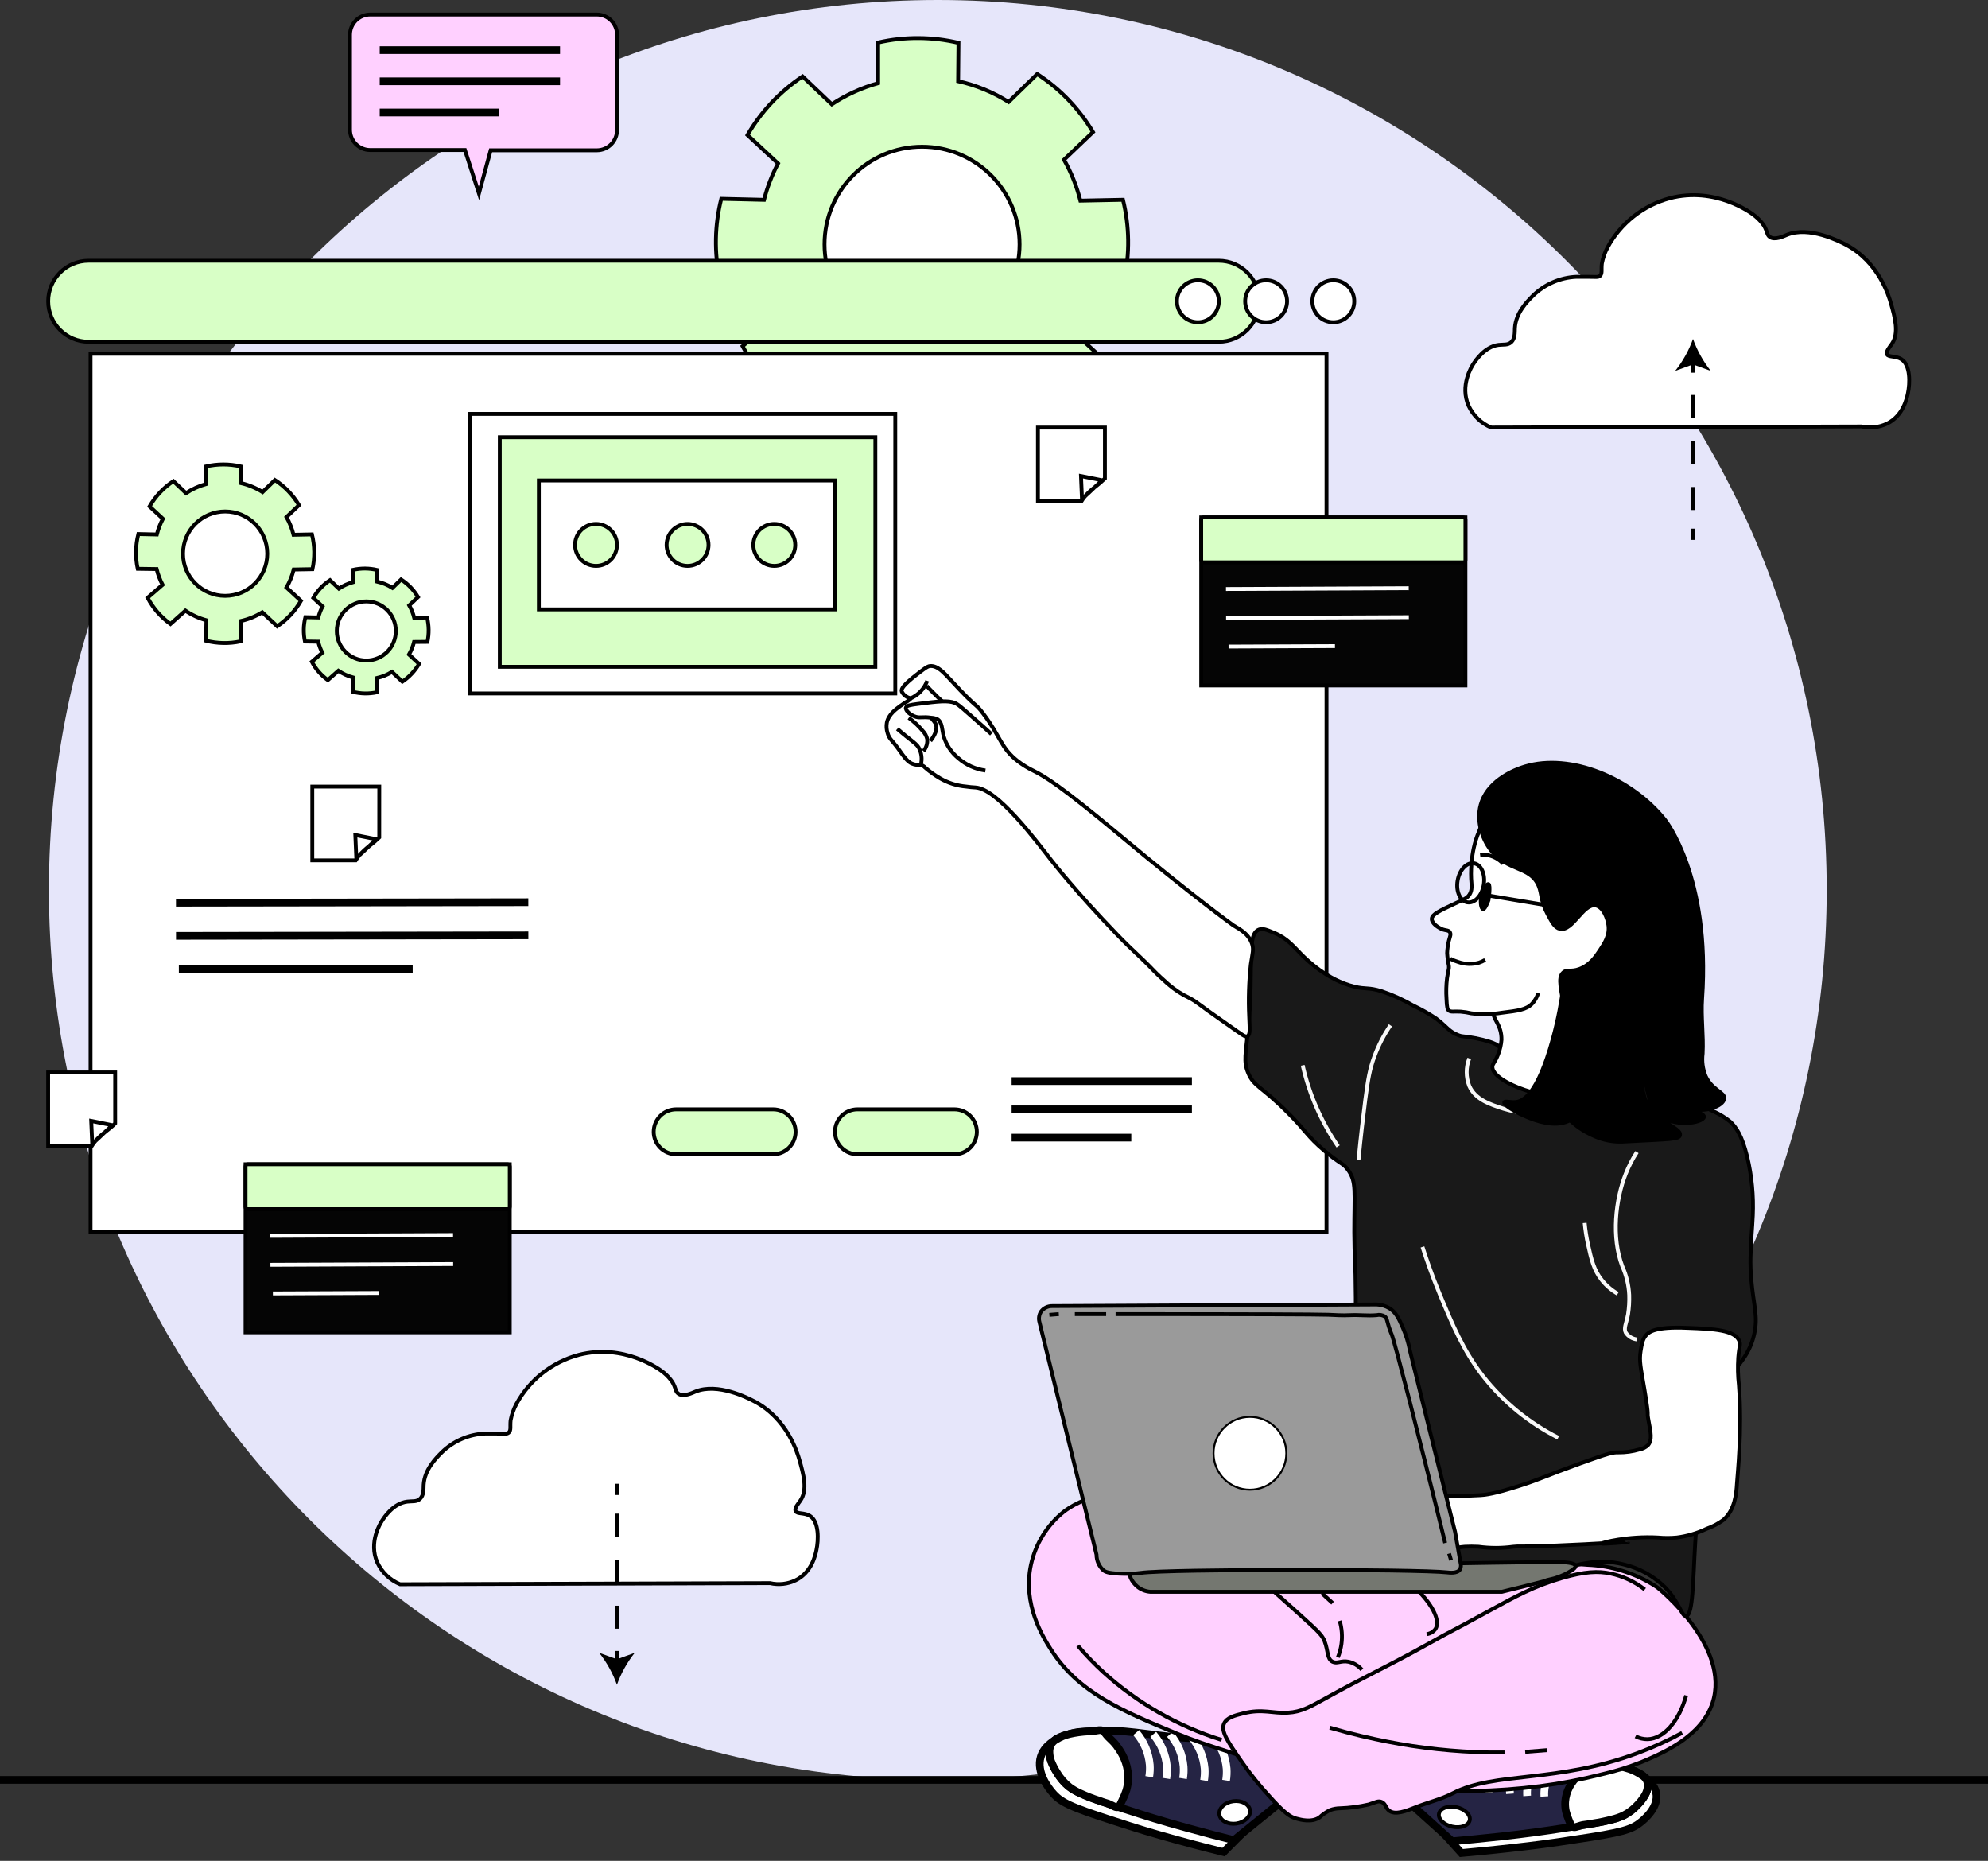 <svg width="515" height="482" viewBox="0 0 515 482" fill="none" xmlns="http://www.w3.org/2000/svg">
<rect x="0" y="0" width="515" height="482" fill="#333333" stroke="none"/>
<defs>
        <style type="text/css"><![CDATA[
            #gear-1{
                animation: movegear1 5s linear infinite;
                transform-box: fill-box;
                transform-origin: 50% 50%;
            }
            @keyframes movegear1 {                    
                0% { transform: rotate(0deg); }
                100% { transform: rotate(360deg); }
            }  

            #gear-2{
                animation: movegear2 3s linear infinite;
                transform-box: fill-box;
                transform-origin: 50% 50%;
            }
            @keyframes movegear2 {                    
                0% { transform: rotate(0deg); }
                100% { transform: rotate(360deg); }
            } 

            #gear-3{
                animation: movegear3 4s linear infinite;
                transform-box: fill-box;
                transform-origin: 50% 50%;
            }
            @keyframes movegear3 {                    
                0% { transform: rotate(0deg); }
                100% { transform: rotate(360deg); }
            } 

            #menu-bar{
                animation: movemenu 3s infinite;
                transform-box: fill-box;
                transform-origin: 50% 50%;
            }
            @keyframes movemenu {                    
                50% { transform: translate(10%, 0); }
            } 

            #cloud-1{
                animation: movecloud 2s infinite;
                transform-box: fill-box;
            }
            #cloud-2{
                animation: movecloud 3s infinite;
                transform-box: fill-box;
            }
            @keyframes movecloud {                    
                50% { transform: scale(1, 1.15); }
            } 
    ]]>
    </style>
</defs>
<g id="Group 26">
<g id="Layer 2">
<path id="Vector" d="M242.946 461.025C370.119 461.025 473.214 357.821 473.214 230.512C473.214 103.204 370.119 0 242.946 0C115.772 0 12.677 103.204 12.677 230.512C12.677 357.821 115.772 461.025 242.946 461.025Z" fill="#E6E6FA"/>
<path id="Vector_2" d="M0 461.034H515" stroke="black" stroke-width="2" stroke-miterlimit="10"/>
</g>
<g id="gear-1">
<path id="Vector_3" d="M291.196 72.588C291.943 69.171 292.297 65.68 292.251 62.184C292.203 58.666 291.755 55.166 290.915 51.75L279.874 51.973C278.944 48.265 277.519 44.7 275.635 41.375L283.145 34.206C281.353 31.196 279.223 28.401 276.796 25.875C274.364 23.337 271.646 21.091 268.697 19.181L261.293 26.408C257.271 23.881 252.846 22.063 248.21 21.031L248.297 11.092C244.897 10.289 241.417 9.877 237.923 9.862C234.41 9.84 230.906 10.227 227.481 11.014C227.481 14.521 227.481 18.038 227.481 21.545C223.222 22.729 219.173 24.573 215.482 27.008L207.914 19.801C202.06 23.698 197.177 28.888 193.64 34.971L201.556 42.344C199.975 45.326 198.757 48.487 197.927 51.76L186.847 51.498C185.132 58.324 185 65.451 186.46 72.336L197.811 72.481C198.609 75.759 199.795 78.93 201.343 81.926L192.373 89.676C194.016 92.761 196.003 95.65 198.295 98.288C200.597 100.938 203.194 103.314 206.037 105.37L215.066 97.388C218.91 100.007 223.161 101.971 227.646 103.2L227.356 115.435C234.174 117.152 241.294 117.284 248.171 115.823C248.223 111.767 248.274 107.701 248.326 103.626C252.825 102.594 257.121 100.823 261.042 98.385L269.926 106.755C275.763 102.833 280.62 97.619 284.122 91.517L275.461 83.525C277.433 80.137 278.919 76.487 279.874 72.685L291.196 72.588Z" fill="#D8FFC6" stroke="black" stroke-miterlimit="10"/>
<path id="Vector_4" d="M238.862 88.591C252.816 88.591 264.129 77.267 264.129 63.297C264.129 49.328 252.816 38.004 238.862 38.004C224.907 38.004 213.595 49.328 213.595 63.297C213.595 77.267 224.907 88.591 238.862 88.591Z" fill="white" stroke="black" stroke-miterlimit="10"/>
</g>
<path id="Vector_5" d="M343.637 91.633H23.457V319.007H343.637V91.633Z" fill="white" stroke="black" stroke-miterlimit="10"/>
<g id="menu-bar">
<path id="Vector_6" d="M315.718 67.54H22.964C17.176 67.54 12.484 72.238 12.484 78.032C12.484 83.826 17.176 88.523 22.964 88.523H315.718C321.506 88.523 326.198 83.826 326.198 78.032C326.198 72.238 321.506 67.54 315.718 67.54Z" fill="#D8FFC6" stroke="black" stroke-miterlimit="10"/>
</g>
<path id="Vector_7" d="M226.765 113.246H129.471V172.717H226.765V113.246Z" fill="#D8FFC6" stroke="black" stroke-miterlimit="10"/>
<path id="Vector_8" d="M231.923 107.211H121.72V179.615H231.923V107.211Z" stroke="black" stroke-miterlimit="10"/>
<path id="Vector_9" d="M200.279 287.348H175.157C171.945 287.348 169.341 289.953 169.341 293.165C169.341 296.378 171.945 298.983 175.157 298.983H200.279C203.491 298.983 206.095 296.378 206.095 293.165C206.095 289.953 203.491 287.348 200.279 287.348Z" fill="#D8FFC6" stroke="black" stroke-miterlimit="10"/>
<path id="Vector_10" d="M247.242 287.348H222.12C218.908 287.348 216.304 289.953 216.304 293.165C216.304 296.378 218.908 298.983 222.12 298.983H247.242C250.454 298.983 253.058 296.378 253.058 293.165C253.058 289.953 250.454 287.348 247.242 287.348Z" fill="#D8FFC6" stroke="black" stroke-miterlimit="10"/>
<path id="Vector_11" d="M262.068 280.025H308.77" stroke="black" stroke-width="2" stroke-miterlimit="10"/>
<path id="Vector_12" d="M262.068 287.348H308.77" stroke="black" stroke-width="2" stroke-miterlimit="10"/>
<path id="Vector_13" d="M262.068 294.672H293.064" stroke="black" stroke-width="2" stroke-miterlimit="10"/>
<path id="Vector_14" d="M216.295 124.445H139.593V157.847H216.295V124.445Z" fill="white" stroke="black" stroke-miterlimit="10"/>
<path id="Vector_15" d="M310.318 83.467C313.316 83.467 315.747 81.034 315.747 78.032C315.747 75.031 313.316 72.597 310.318 72.597C307.32 72.597 304.889 75.031 304.889 78.032C304.889 81.034 307.32 83.467 310.318 83.467Z" fill="white" stroke="black" stroke-miterlimit="10"/>
<path id="Vector_16" d="M327.989 83.467C330.987 83.467 333.418 81.034 333.418 78.032C333.418 75.031 330.987 72.597 327.989 72.597C324.99 72.597 322.56 75.031 322.56 78.032C322.56 81.034 324.99 83.467 327.989 83.467Z" fill="white" stroke="black" stroke-miterlimit="10"/>
<path id="Vector_17" d="M345.398 83.467C348.396 83.467 350.827 81.034 350.827 78.032C350.827 75.031 348.396 72.597 345.398 72.597C342.4 72.597 339.969 75.031 339.969 78.032C339.969 81.034 342.4 83.467 345.398 83.467Z" fill="white" stroke="black" stroke-miterlimit="10"/>
<path id="Vector_18" d="M154.399 146.58C157.398 146.58 159.828 144.147 159.828 141.146C159.828 138.144 157.398 135.711 154.399 135.711C151.401 135.711 148.97 138.144 148.97 141.146C148.97 144.147 151.401 146.58 154.399 146.58Z" fill="#D8FFC6" stroke="black" stroke-miterlimit="10"/>
<path id="Vector_19" d="M178.118 146.58C181.116 146.58 183.547 144.147 183.547 141.146C183.547 138.144 181.116 135.711 178.118 135.711C175.12 135.711 172.689 138.144 172.689 141.146C172.689 144.147 175.12 146.58 178.118 146.58Z" fill="#D8FFC6" stroke="black" stroke-miterlimit="10"/>
<path id="Vector_20" d="M200.579 146.58C203.577 146.58 206.008 144.147 206.008 141.146C206.008 138.144 203.577 135.711 200.579 135.711C197.581 135.711 195.15 138.144 195.15 141.146C195.15 144.147 197.581 146.58 200.579 146.58Z" fill="#D8FFC6" stroke="black" stroke-miterlimit="10"/>
<path id="Vector_21" d="M45.589 233.825L136.864 233.69" stroke="black" stroke-width="2" stroke-miterlimit="10"/>
<path id="Vector_22" d="M45.599 242.408L136.874 242.273" stroke="black" stroke-width="2" stroke-miterlimit="10"/>
<path id="Vector_23" d="M46.334 251.079L106.904 250.991" stroke="black" stroke-width="2" stroke-miterlimit="10"/>
<path id="Vector_24" d="M154.603 3.768H95.882C94.498 3.773 93.173 4.327 92.195 5.307C91.218 6.287 90.668 7.615 90.665 9V33.625C90.668 35.01 91.218 36.337 92.195 37.318C93.173 38.298 94.498 38.851 95.882 38.856H120.442L124.071 50.094C125.078 46.374 126.09 42.65 127.11 38.924H154.632C156.015 38.919 157.34 38.366 158.318 37.386C159.295 36.405 159.845 35.078 159.848 33.693V9C159.846 8.311 159.71 7.63 159.445 6.995C159.181 6.359 158.794 5.782 158.307 5.296C157.82 4.811 157.243 4.426 156.607 4.164C155.971 3.901 155.29 3.767 154.603 3.768Z" fill="#FFD0FF" stroke="black" stroke-miterlimit="10"/>
<g id="gear-2">
<path id="Vector_25" d="M80.94 147.433C81.257 145.953 81.41 144.442 81.395 142.928C81.372 141.41 81.177 139.898 80.814 138.424L76.043 138.52C75.644 136.917 75.029 135.376 74.214 133.938L77.456 130.838C76.681 129.541 75.762 128.336 74.718 127.244C73.668 126.141 72.492 125.166 71.215 124.338L68.021 127.457C66.278 126.365 64.365 125.572 62.36 125.113C62.36 123.689 62.36 122.207 62.36 120.822C59.402 120.137 56.328 120.137 53.37 120.822V125.375C51.531 125.886 49.784 126.684 48.193 127.738L44.922 124.629C43.66 125.458 42.5 126.434 41.467 127.535C40.426 128.639 39.513 129.857 38.748 131.168L42.202 134.374C41.518 135.662 40.992 137.029 40.635 138.443L35.844 138.336C35.099 141.284 35.043 144.363 35.68 147.336L40.577 147.404C40.926 148.82 41.443 150.189 42.115 151.482L38.244 154.834C38.952 156.17 39.809 157.421 40.799 158.564C41.801 159.707 42.927 160.733 44.157 161.625L48.028 158.167C49.694 159.295 51.535 160.139 53.476 160.666C53.476 162.429 53.389 164.192 53.35 165.955C56.295 166.701 59.371 166.757 62.34 166.12C62.34 164.367 62.389 162.613 62.408 160.85C64.365 160.408 66.235 159.645 67.944 158.593L71.814 162.216C74.339 160.52 76.442 158.266 77.96 155.628L74.214 152.18C75.053 150.721 75.685 149.153 76.092 147.52L80.94 147.433Z" fill="#D8FFC6" stroke="black" stroke-miterlimit="10"/>
<path id="Vector_26" d="M58.324 154.34C64.353 154.34 69.24 149.448 69.24 143.413C69.24 137.377 64.353 132.485 58.324 132.485C52.296 132.485 47.408 137.377 47.408 143.413C47.408 149.448 52.296 154.34 58.324 154.34Z" fill="white" stroke="black" stroke-miterlimit="10"/>
</g>
<g id="gear-3">
<path id="Vector_27" d="M110.726 166.255C111.168 164.173 111.139 162.018 110.639 159.949L107.301 160.017C107.019 158.894 106.586 157.815 106.013 156.81L108.288 154.64C107.736 153.733 107.087 152.888 106.352 152.121C105.615 151.359 104.794 150.683 103.904 150.106L101.668 152.286C100.452 151.519 99.113 150.965 97.71 150.649V147.646C96.68 147.403 95.624 147.276 94.565 147.268C93.504 147.269 92.446 147.385 91.411 147.617C91.411 148.682 91.411 149.748 91.411 150.804C90.122 151.162 88.897 151.721 87.782 152.461L85.488 150.281C83.711 151.452 82.232 153.025 81.172 154.873L83.562 157.091C83.081 157.993 82.711 158.949 82.459 159.939L79.111 159.862C78.595 161.925 78.556 164.078 78.995 166.159L82.43 166.207C82.67 167.199 83.028 168.158 83.495 169.065L80.785 171.409C81.276 172.346 81.877 173.221 82.575 174.015C83.273 174.818 84.062 175.537 84.927 176.156L87.656 173.744C88.819 174.531 90.104 175.121 91.459 175.488L91.372 179.188C92.397 179.45 93.449 179.593 94.507 179.614C95.571 179.634 96.632 179.53 97.672 179.304C97.672 178.084 97.672 176.853 97.672 175.623C99.041 175.312 100.349 174.775 101.543 174.034L104.233 176.563C105.108 175.976 105.914 175.29 106.633 174.519C107.369 173.74 108.018 172.882 108.568 171.961L105.946 169.539C106.532 168.52 106.975 167.425 107.262 166.284L110.726 166.255Z" fill="#D8FFC6" stroke="black" stroke-miterlimit="10"/>
<path id="Vector_28" d="M94.894 171.09C99.117 171.09 102.539 167.663 102.539 163.437C102.539 159.21 99.117 155.783 94.894 155.783C90.672 155.783 87.249 159.21 87.249 163.437C87.249 167.663 90.672 171.09 94.894 171.09Z" fill="white" stroke="black" stroke-miterlimit="10"/>
</g>
<path id="Vector_29" d="M98.252 203.746H80.901V222.849H92.136C92.433 222.355 92.773 221.888 93.153 221.454C92.823 221.755 92.523 222.016 92.301 222.2L92.049 216.301L97.527 217.395C96.714 218.132 96.046 218.752 95.533 219.236C96.478 218.515 97.383 217.742 98.243 216.921L98.252 203.746Z" fill="white" stroke="black" stroke-miterlimit="10"/>
<path id="Vector_30" d="M93.162 221.454L93.956 220.738C94.488 220.244 94.808 219.943 95.253 219.507L95.543 219.236C94.69 219.909 93.894 220.651 93.162 221.454Z" fill="white" stroke="black" stroke-miterlimit="10"/>
<path id="Vector_31" d="M286.232 110.756H268.88V129.86H280.125C280.425 129.365 280.768 128.899 281.151 128.465C280.812 128.765 280.522 129.027 280.29 129.211L280.038 123.311L285.525 124.406C284.703 125.142 284.035 125.762 283.532 126.247C284.472 125.523 285.373 124.75 286.232 123.931V110.756Z" fill="white" stroke="black" stroke-miterlimit="10"/>
<path id="Vector_32" d="M281.151 128.465L281.945 127.748C282.477 127.254 282.787 126.954 283.241 126.518L283.532 126.246C282.674 126.914 281.878 127.656 281.151 128.465Z" fill="white" stroke="black" stroke-miterlimit="10"/>
<path id="Vector_33" d="M29.835 277.796H12.474V296.91H23.719C24.017 296.414 24.361 295.947 24.744 295.515L23.893 296.261L23.632 290.351L29.119 291.456C28.296 292.192 27.638 292.812 27.125 293.296C28.093 292.531 29.061 291.795 29.835 290.981V277.796Z" fill="white" stroke="black" stroke-miterlimit="10"/>
<path id="Vector_34" d="M24.745 295.515L25.538 294.798C26.07 294.304 26.39 293.994 26.835 293.568L27.125 293.296C26.265 293.961 25.469 294.704 24.745 295.515Z" fill="white" stroke="black" stroke-miterlimit="10"/>
<path id="Vector_35" d="M132.055 301.569H63.608V345.095H132.055V301.569Z" fill="#050505" stroke="black" stroke-miterlimit="10"/>
<path id="Vector_36" d="M131.503 301.569H64.16C63.855 301.569 63.608 301.817 63.608 302.122V312.652C63.608 312.957 63.855 313.204 64.16 313.204H131.503C131.808 313.204 132.055 312.957 132.055 312.652V302.122C132.055 301.817 131.808 301.569 131.503 301.569Z" fill="#D8FFC6" stroke="black" stroke-miterlimit="10"/>
<path id="Vector_37" d="M70.024 320.111L117.365 319.898" stroke="white" stroke-miterlimit="10"/>
<path id="Vector_38" d="M70.053 327.609L117.394 327.406" stroke="white" stroke-miterlimit="10"/>
<path id="Vector_39" d="M70.692 335.02L98.252 334.904" stroke="white" stroke-miterlimit="10"/>
<path id="Vector_40" d="M379.626 134.025H311.179V177.551H379.626V134.025Z" fill="#050505" stroke="black" stroke-miterlimit="10"/>
<path id="Vector_41" d="M379.075 134.025H311.731C311.426 134.025 311.179 134.273 311.179 134.578V145.108C311.179 145.413 311.426 145.66 311.731 145.66H379.075C379.379 145.66 379.626 145.413 379.626 145.108V134.578C379.626 134.273 379.379 134.025 379.075 134.025Z" fill="#D8FFC6" stroke="black" stroke-miterlimit="10"/>
<path id="Vector_42" d="M317.595 152.567L364.936 152.354" stroke="white" stroke-miterlimit="10"/>
<path id="Vector_43" d="M317.624 160.065L364.965 159.862" stroke="white" stroke-miterlimit="10"/>
<path id="Vector_44" d="M318.263 167.476L345.824 167.36" stroke="white" stroke-miterlimit="10"/>
<g id="cloud-1">
<path id="Vector_45" d="M386.323 110.747C383.724 109.668 381.625 107.652 380.439 105.099C378.136 99.868 381.223 94.966 381.658 94.297C382.258 93.387 384.61 89.793 388.2 89.337C389.468 89.182 390.561 89.454 391.471 88.65C392.526 87.681 392.381 86.141 392.439 84.959C392.68 81.026 395.593 78.119 397.093 76.618C400.118 73.64 404.138 71.89 408.377 71.706C409.345 71.706 410.312 71.706 411.28 71.706C413.428 71.706 413.999 71.881 414.474 71.454C415.141 70.854 414.783 69.914 414.967 68.267C415.246 66.81 415.742 65.402 416.438 64.092C418.127 60.973 420.434 58.232 423.218 56.037C426.002 53.842 429.204 52.238 432.628 51.324C444.24 48.34 453.434 54.889 454.701 55.984C455.571 56.69 456.334 57.519 456.966 58.444C457.866 59.965 457.701 60.827 458.437 61.35C459.705 62.319 462.027 61.205 462.85 60.856C468.656 58.454 476.543 62.532 478.062 63.317C486.772 67.831 489.384 76.947 489.839 78.536C490.894 82.266 492.026 86.286 490.081 89.095C489.539 89.89 488.494 91.033 488.852 91.798C489.21 92.563 491.068 92.127 492.53 93.028C494.978 94.549 494.784 99.335 494.252 101.863C493.972 103.181 493.023 107.676 488.852 109.729C486.791 110.712 484.459 110.972 482.233 110.466L386.323 110.747Z" fill="white" stroke="black" stroke-miterlimit="10"/>
</g>
<path id="Vector_46" d="M438.55 93.629V96.535" stroke="black" stroke-miterlimit="10"/>
<path id="Vector_47" d="M438.55 102.309V134.055" stroke="black" stroke-miterlimit="10" stroke-dasharray="5.96 5.96"/>
<path id="Vector_48" d="M438.55 136.941V139.848" stroke="black" stroke-miterlimit="10"/>
<path id="Vector_49" d="M438.579 87.787C437.504 90.781 435.948 93.578 433.973 96.07L438.579 94.404L443.176 96.07C441.204 93.578 439.652 90.78 438.579 87.787Z" fill="black"/>
<g id="cloud-2">
<path id="Vector_50" d="M103.633 410.359C101.031 409.282 98.928 407.266 97.739 404.711C95.436 399.48 98.533 394.569 98.968 393.9C99.568 392.99 101.872 389.396 105.501 388.95C106.778 388.785 107.871 389.066 108.781 388.262C109.836 387.293 109.691 385.753 109.749 384.571C110 380.638 112.913 377.722 114.413 376.221C117.441 373.248 121.46 371.502 125.697 371.319C126.665 371.319 127.632 371.319 128.6 371.319C130.748 371.367 131.31 371.493 131.784 371.067C132.461 370.466 132.103 369.517 132.277 367.88C132.562 366.424 133.058 365.017 133.748 363.705C135.441 360.589 137.749 357.85 140.532 355.655C143.316 353.46 146.516 351.855 149.938 350.937C161.551 347.953 170.754 354.501 172.012 355.596C172.867 356.303 173.614 357.132 174.228 358.057C175.118 359.568 174.954 360.44 175.699 360.963C176.957 361.932 179.289 360.818 180.112 360.469C185.918 358.066 193.805 362.145 195.314 362.93C204.024 367.434 206.637 376.55 207.092 378.149C208.156 381.878 209.288 385.898 207.333 388.708C206.792 389.502 205.746 390.597 206.114 391.411C206.482 392.224 208.33 391.73 209.791 392.641C212.24 394.152 212.046 398.938 211.504 401.476C211.233 402.784 210.285 407.288 206.114 409.332C204.052 410.325 201.714 410.585 199.485 410.069L103.633 410.359Z" fill="white" stroke="black" stroke-miterlimit="10"/>
</g>
<path id="Vector_51" d="M159.828 430.538V427.632" stroke="black" stroke-miterlimit="10"/>
<path id="Vector_52" d="M159.828 421.868V390.122" stroke="black" stroke-miterlimit="10" stroke-dasharray="5.96 5.96"/>
<path id="Vector_53" d="M159.828 387.235V384.329" stroke="black" stroke-miterlimit="10"/>
<path id="Vector_54" d="M159.819 436.389C160.894 433.399 162.45 430.605 164.425 428.116L159.819 429.782L155.222 428.116C157.194 430.605 158.746 433.4 159.819 436.389Z" fill="black"/>
<path id="Vector_55" d="M98.368 21.06H145.08" stroke="black" stroke-width="2" stroke-miterlimit="10"/>
<path id="Vector_56" d="M98.368 12.981H145.08" stroke="black" stroke-width="2" stroke-miterlimit="10"/>
<path id="Vector_57" d="M98.368 29.14H129.365" stroke="black" stroke-width="2" stroke-miterlimit="10"/>
<g id="Layer 4">
<path id="Vector_58" d="M383.864 457.285C388.719 458.256 393.663 458.71 398.613 458.641C410.303 458.477 415.596 455.386 422.651 458.448C423.87 458.971 428.205 460.85 429.009 464.26C429.889 468.029 425.922 471.293 425.012 472.01C422.593 473.948 420.125 474.674 408.125 476.457C401.912 477.425 398.148 477.939 391.151 478.714C385.993 479.295 381.677 479.683 378.571 479.973L366.339 466.353L383.864 457.285Z" fill="white" stroke="black" stroke-width="2" stroke-miterlimit="10"/>
<path id="Vector_59" d="M381.484 454.243C386.37 454.973 391.294 455.426 396.232 455.6C404.119 455.861 410.651 455.348 419.525 457.537C424.102 458.671 425.97 459.697 426.628 461.218C428.07 464.541 423.086 468.62 422.631 468.968C420.212 470.906 417.793 471.632 405.745 473.415C399.532 474.384 395.767 474.897 388.771 475.682C383.613 476.253 379.297 476.65 376.19 476.931L362.623 464.716L381.484 454.243Z" fill="#252444" stroke="black" stroke-width="2" stroke-miterlimit="10"/>
<path id="Vector_60" d="M407.409 473.192C407.148 473.066 406.993 472.872 406.441 471.516C406.129 470.766 405.867 469.996 405.657 469.211C405.481 468.39 405.416 467.549 405.464 466.711C405.561 465.356 405.94 464.036 406.577 462.836C407.167 461.76 407.917 460.78 408.802 459.93C410.544 458.138 411.328 458.186 412.848 456.791C413.04 456.592 413.28 456.445 413.544 456.365C414.144 456.2 414.628 456.442 415.664 456.704C416.206 456.84 415.915 456.704 417.26 457.004C418.9 457.284 420.517 457.682 422.099 458.196C423.231 458.581 424.306 459.119 425.292 459.794C425.76 460.07 426.16 460.448 426.463 460.899C426.858 461.584 426.983 462.393 426.812 463.166C426.656 464.033 426.302 464.852 425.776 465.558C425.365 466.189 424.895 466.779 424.373 467.321C423.316 468.51 422.05 469.495 420.638 470.228C419.657 470.686 418.633 471.043 417.58 471.293C415.96 471.718 414.319 472.057 412.664 472.31C409.973 472.785 410.37 472.601 409.577 472.824C408.474 473.153 407.941 473.434 407.409 473.192Z" fill="white" stroke="black" stroke-width="2" stroke-miterlimit="10"/>
<path id="Vector_61" d="M380.735 471.494C381.039 470.104 379.504 468.586 377.306 468.105C375.108 467.623 373.079 468.359 372.775 469.75C372.471 471.14 374.006 472.657 376.204 473.139C378.402 473.621 380.431 472.884 380.735 471.494Z" fill="white" stroke="black" stroke-miterlimit="10"/>
<path id="Vector_62" d="M400.074 465.326C400.017 464.421 400.075 463.513 400.248 462.623C400.894 459.887 402.467 457.46 404.699 455.755" stroke="white" stroke-width="2" stroke-miterlimit="10"/>
<path id="Vector_63" d="M395.613 465.18C395.546 464.273 395.605 463.36 395.787 462.468C396.426 459.732 397.997 457.304 400.229 455.6" stroke="white" stroke-width="2" stroke-miterlimit="10"/>
<path id="Vector_64" d="M391.161 464.628C391.095 463.724 391.153 462.814 391.335 461.926C391.976 459.187 393.546 456.756 395.777 455.047" stroke="white" stroke-width="2" stroke-miterlimit="10"/>
<path id="Vector_65" d="M385.626 464.396C385.569 463.491 385.627 462.583 385.8 461.693C386.444 458.954 388.017 456.523 390.251 454.815" stroke="white" stroke-width="2" stroke-miterlimit="10"/>
<path id="Vector_66" d="M379.848 463.679C379.791 462.774 379.85 461.866 380.023 460.976C380.666 458.239 382.24 455.812 384.474 454.108" stroke="white" stroke-width="2" stroke-miterlimit="10"/>
<path id="Vector_67" d="M314.479 453.41C309.637 453.819 304.764 453.643 299.963 452.887C288.573 451.066 283.764 446.842 276.525 449.303C275.267 449.729 270.816 451.24 269.635 454.989C268.329 459.126 271.812 463.359 272.616 464.299C274.745 466.818 277.067 467.98 288.564 471.671C294.525 473.609 298.134 474.732 304.879 476.583C309.834 477.949 314.005 479.005 316.976 479.741C321.492 475.22 326.008 470.673 330.524 466.101L314.479 453.41Z" fill="white" stroke="black" stroke-width="2" stroke-miterlimit="10"/>
<path id="Vector_68" d="M317.15 450.31C312.305 450.452 307.456 450.274 302.634 449.777C294.892 448.983 288.593 447.491 279.67 448.731C275.074 449.361 273.129 450.262 272.306 451.889C270.506 455.425 274.89 460.724 275.287 461.189C277.416 463.708 279.738 464.88 291.244 468.561C297.205 470.499 300.805 471.623 307.55 473.473C312.515 474.839 316.676 475.905 319.647 476.641L334.337 464.716L317.15 450.31Z" fill="#252444" stroke="black" stroke-width="2" stroke-miterlimit="10"/>
<path id="Vector_69" d="M289.628 468.058C289.889 467.951 290.064 467.748 290.731 466.295C291.134 465.493 291.48 464.664 291.767 463.815C292.039 462.904 292.202 461.964 292.251 461.015C292.314 459.497 292.101 457.981 291.622 456.539C291.189 455.256 290.573 454.042 289.793 452.936C288.302 450.678 287.538 450.62 286.222 448.838C286.06 448.596 285.841 448.4 285.583 448.266C285.022 447.995 284.519 448.198 283.473 448.344C282.931 448.421 283.231 448.344 281.886 448.47C280.257 448.554 278.639 448.778 277.048 449.138C275.885 449.414 274.772 449.868 273.748 450.485C273.246 450.746 272.81 451.117 272.47 451.57C271.996 452.316 271.781 453.198 271.861 454.079C271.91 455.068 272.16 456.037 272.596 456.927C272.916 457.684 273.305 458.41 273.757 459.097C274.615 460.555 275.734 461.842 277.057 462.894C277.932 463.541 278.877 464.087 279.873 464.522C281.394 465.223 282.955 465.834 284.548 466.353C287.122 467.273 286.754 467.011 287.509 467.37C288.583 467.864 289.076 468.261 289.628 468.058Z" fill="white" stroke="black" stroke-width="2" stroke-miterlimit="10"/>
<path id="Vector_70" d="M320.243 472.348C322.436 472.05 324.037 470.511 323.821 468.91C323.604 467.309 321.651 466.252 319.458 466.549C317.265 466.847 315.664 468.386 315.881 469.987C316.097 471.588 318.051 472.645 320.243 472.348Z" fill="white" stroke="black" stroke-miterlimit="10"/>
<path id="Vector_71" d="M297.709 460.211C297.874 459.196 297.923 458.166 297.854 457.14C297.591 454.051 296.358 451.124 294.331 448.78" stroke="white" stroke-width="2" stroke-miterlimit="10"/>
<path id="Vector_72" d="M302.131 460.666C302.3 459.649 302.352 458.615 302.286 457.586C302.019 454.496 300.782 451.569 298.754 449.225" stroke="white" stroke-width="2" stroke-miterlimit="10"/>
<path id="Vector_73" d="M306.466 460.666C306.632 459.648 306.681 458.615 306.612 457.585C306.352 454.494 305.122 451.565 303.099 449.216" stroke="white" stroke-width="2" stroke-miterlimit="10"/>
<path id="Vector_74" d="M311.915 461.18C312.084 460.162 312.136 459.128 312.07 458.099C311.802 455.009 310.566 452.083 308.537 449.739" stroke="white" stroke-width="2" stroke-miterlimit="10"/>
<path id="Vector_75" d="M317.614 461.18C317.78 460.162 317.829 459.128 317.76 458.099C317.495 455.01 316.262 452.084 314.237 449.739" stroke="white" stroke-width="2" stroke-miterlimit="10"/>
<path id="Vector_76" d="M411.251 405.322C417.364 405.569 423.309 407.398 428.505 410.631C428.505 410.631 429.028 410.96 429.473 411.289C429.744 411.483 448.421 426.615 443.621 441.117C440.718 449.836 430.847 454.021 425.351 456.355C421.928 457.715 418.404 458.807 414.812 459.62C409.607 460.945 404.326 461.954 399 462.642C393.336 463.364 387.637 463.781 381.929 463.892C371.506 464.344 361.063 463.812 350.74 462.303C339.349 460.54 330.959 457.818 319.018 453.982C312.573 451.909 309.263 450.843 304.695 448.954C290.886 443.239 279.39 438.472 272.287 427.322C270.283 424.174 264.835 415.629 267.071 405.322C268.254 399.874 271.279 395.001 275.635 391.527C282.68 386.189 291.225 386.732 295.376 387.051C320.469 388.989 336.669 394.947 357.959 398.24C363.552 399.103 398.574 404.528 411.251 405.322Z" fill="#FFD0FF" stroke="black" stroke-miterlimit="10"/>
<g id="Vector_77">
<path d="M426.086 411.725C423.47 409.665 420.413 408.24 417.154 407.56C414.028 406.93 410.641 407.008 404.641 408.751C397.374 410.853 392.448 413.595 386.323 416.947C372.774 424.367 379.626 420.434 368.458 426.634C360.455 431.081 352.191 435.014 344.188 439.46C339.427 442.095 337.201 443.423 333.611 443.626C329.672 443.859 327.04 442.551 322.143 443.781C319.831 444.353 317.818 444.866 317.082 446.464C316.202 448.402 318.05 451.163 321.853 456.597C323.898 459.526 326.135 462.316 328.55 464.948C332.905 469.86 334.356 470.654 335.846 471.061C337.008 471.371 339.775 472.117 341.808 470.761C342.645 469.974 343.598 469.32 344.633 468.823C345.448 468.535 346.305 468.385 347.169 468.377C349.649 468.296 352.116 467.971 354.533 467.409C356.333 466.876 356.962 466.353 357.881 466.731C358.975 467.186 358.926 468.251 359.817 468.968C361.413 470.247 364.297 469.065 366.823 468.077C369.978 466.827 373.336 466.062 376.345 464.502C387.261 458.816 403.141 461.955 424.296 454.059C428.233 452.588 432.065 450.846 435.763 448.848" fill="#FFD0FF"/>
<path d="M426.086 411.725C423.47 409.665 420.413 408.24 417.154 407.56C414.028 406.93 410.641 407.008 404.641 408.751C397.374 410.853 392.448 413.595 386.323 416.947C372.774 424.367 379.626 420.434 368.458 426.634C360.455 431.081 352.191 435.014 344.188 439.46C339.427 442.095 337.201 443.423 333.611 443.626C329.672 443.859 327.04 442.551 322.143 443.781C319.831 444.353 317.818 444.866 317.082 446.464C316.202 448.402 318.05 451.163 321.853 456.597C323.898 459.526 326.135 462.316 328.55 464.948C332.905 469.86 334.356 470.654 335.846 471.061C337.008 471.371 339.775 472.117 341.808 470.761C342.645 469.974 343.598 469.32 344.633 468.823C345.448 468.535 346.305 468.385 347.169 468.377C349.649 468.296 352.116 467.971 354.533 467.409C356.333 466.876 356.962 466.353 357.881 466.731C358.975 467.186 358.926 468.251 359.817 468.968C361.413 470.247 364.297 469.065 366.823 468.077C369.978 466.827 373.336 466.062 376.345 464.502C387.261 458.816 403.141 461.955 424.296 454.059C428.233 452.588 432.065 450.846 435.763 448.848" stroke="black" stroke-miterlimit="10"/>
</g>
<path id="Vector_78" d="M436.808 439.16C434.979 445.835 431.002 450.378 426.831 450.485C425.743 450.503 424.668 450.246 423.705 449.739" stroke="black" stroke-miterlimit="10"/>
<path id="Vector_79" d="M344.488 447.501C350.294 449.196 355.307 450.32 359.226 451.085C367.91 452.798 376.728 453.745 385.577 453.914C387.329 453.914 388.771 453.914 389.748 453.914" stroke="black" stroke-miterlimit="10"/>
<path id="Vector_80" d="M395.109 453.769L400.771 453.323" stroke="black" stroke-miterlimit="10"/>
<path id="Vector_81" d="M365.904 410.631C370.936 415.155 373.239 419.717 371.884 421.907C371.615 422.282 371.272 422.598 370.876 422.835C370.479 423.071 370.039 423.224 369.581 423.282" stroke="black" stroke-miterlimit="10"/>
<path id="Vector_82" d="M279.225 426.276C281.303 428.714 283.53 431.021 285.893 433.183C294.7 441.163 305.134 447.132 316.473 450.678" stroke="black" stroke-miterlimit="10"/>
<path id="Vector_83" d="M347.053 419.834C347.621 421.776 347.776 423.815 347.507 425.821C347.349 427.005 347.04 428.164 346.588 429.269" stroke="black" stroke-miterlimit="10"/>
<path id="Vector_84" d="M345.214 415.232L342.456 412.704" stroke="black" stroke-miterlimit="10"/>
<path id="Vector_85" d="M330.04 412.239C331.501 413.537 333.824 415.62 336.708 418.226C341.798 422.827 342.514 423.573 343.143 425.133C344.111 427.69 343.733 429.696 345.214 430.422C346.404 431.013 347.391 430.035 349.346 430.422C350.688 430.728 351.898 431.454 352.801 432.495" stroke="black" stroke-miterlimit="10"/>
<path id="Vector_86" d="M326.189 240.762C327.156 240.413 328.124 240.82 330.059 241.614C333.485 243.019 335.082 245.169 337.153 247.233C338.479 248.55 343.743 253.82 350.817 255.554C353.914 256.32 354.349 255.661 357.881 256.736C360.727 257.703 363.473 258.946 366.078 260.447C368.134 261.421 370.117 262.545 372.01 263.808C374.826 265.93 375.378 267.266 377.874 268.167C379.113 268.613 378.91 268.264 382.219 268.913C387.697 269.998 388.364 270.977 388.606 271.51C388.767 271.921 388.843 272.36 388.83 272.801C388.816 273.242 388.714 273.676 388.529 274.077C388.093 275.045 387.406 275.094 386.593 276.266C386.099 276.895 385.79 277.65 385.703 278.446C385.761 280.722 390.822 282.243 391.509 282.437C393.445 283.028 396.348 283.009 401.903 282.95C404.447 282.936 406.985 282.676 409.48 282.175C412.18 281.623 413.254 281.09 413.844 280.122C414.435 279.153 414.27 278.068 415.132 277.554C415.478 277.398 415.854 277.317 416.235 277.317C416.615 277.317 416.991 277.398 417.338 277.554C421.276 278.853 423.241 279.492 423.86 279.831C425.428 280.674 424.286 279.879 432.328 282.921C436.327 284.332 440.229 286.005 444.008 287.93C445.5 288.609 446.901 289.471 448.179 290.497C449.737 291.94 451.266 294.11 452.611 299.622C453.804 304.609 454.293 309.738 454.063 314.861C453.898 318.542 453.627 320.431 453.472 325.643C453.429 327.55 453.494 329.458 453.666 331.358C454.266 338.285 455.476 340.872 454.45 345.502C453.269 350.888 450.26 353.581 447.782 356.895C441.241 365.613 440.544 377.006 439.15 399.723C438.56 409.342 438.618 418.361 436.789 418.584C435.608 418.729 435.115 415.019 431.292 411.115C428.35 408.212 424.668 406.175 420.647 405.225C413.68 403.423 407.603 405.593 404.951 406.407C393.822 409.817 373.81 410.689 363.339 402.474C351.291 393.029 351.243 370.748 351.214 357.321V344.727C351.214 337.597 351.214 337.442 351.214 336.086C351.165 325.992 350.856 326.34 350.827 319.191C350.827 308.632 351.456 306.2 349.259 303.081C347.865 301.143 347.323 301.657 342.978 297.976C338.633 294.294 338.42 293.016 333.553 288.153C326.779 281.323 324.843 281.507 323.353 277.932C322.066 274.861 322.724 272.982 323.353 266.54C324.921 250.401 322.763 241.992 326.189 240.762Z" fill="#191919" stroke="black" stroke-miterlimit="10"/>
<g id="Vector_87">
<path d="M337.462 275.937C339.161 283.459 342.278 290.587 346.646 296.939L337.462 275.937Z" fill="#191919"/>
<path d="M337.462 275.937C339.161 283.459 342.278 290.587 346.646 296.939" stroke="#F9F9F9" stroke-miterlimit="10"/>
</g>
<g id="Vector_88">
<path d="M360.194 265.581C358.496 268.066 357.109 270.75 356.062 273.573C354.814 276.915 354.378 279.608 353.691 284.81C353.149 289.024 352.51 294.323 351.92 300.494" fill="#191919"/>
<path d="M360.194 265.581C358.496 268.066 357.109 270.75 356.062 273.573C354.814 276.915 354.378 279.608 353.691 284.81C353.149 289.024 352.51 294.323 351.92 300.494" stroke="#F9F9F9" stroke-miterlimit="10"/>
</g>
<g id="Vector_89">
<path d="M368.497 322.979C369.465 325.962 370.868 330.177 372.929 335.107C376.19 342.954 379.045 349.813 384.155 356.42C389.411 363.113 396.071 368.569 403.664 372.404" fill="#191919"/>
<path d="M368.497 322.979C369.465 325.962 370.868 330.177 372.929 335.107C376.19 342.954 379.045 349.813 384.155 356.42C389.411 363.113 396.071 368.569 403.664 372.404" stroke="#F9F9F9" stroke-miterlimit="10"/>
</g>
<g id="Vector_90">
<path d="M380.613 274.164C379.729 276.448 379.729 278.98 380.613 281.265C382.181 284.82 385.964 286.041 389.477 287.184C393.785 288.487 398.332 288.788 402.774 288.065C406.23 287.637 409.613 286.741 412.828 285.401" fill="#191919"/>
<path d="M380.613 274.164C379.729 276.448 379.729 278.98 380.613 281.265C382.181 284.82 385.964 286.041 389.477 287.184C393.785 288.487 398.332 288.788 402.774 288.065C406.23 287.637 409.613 286.741 412.828 285.401" stroke="#F9F9F9" stroke-miterlimit="10"/>
</g>
<g id="Vector_91">
<path d="M424.063 298.421C422.905 300.189 421.933 302.072 421.16 304.04C418.499 310.724 417.406 320.508 420.27 328.007C421.323 330.339 421.928 332.85 422.051 335.408C422.109 337.089 422.009 338.773 421.751 340.436C421.286 342.877 420.58 344 421.16 345.173C421.486 345.662 421.915 346.074 422.416 346.38C422.918 346.686 423.48 346.879 424.063 346.945" fill="#191919"/>
<path d="M424.063 298.421C422.905 300.189 421.933 302.072 421.16 304.04C418.499 310.724 417.406 320.508 420.27 328.007C421.323 330.339 421.928 332.85 422.051 335.408C422.109 337.089 422.009 338.773 421.751 340.436C421.286 342.877 420.58 344.001 421.16 345.173C421.486 345.662 421.915 346.074 422.416 346.38C422.918 346.686 423.48 346.879 424.063 346.945" stroke="#F9F9F9" stroke-miterlimit="10"/>
</g>
<g id="Vector_92">
<path d="M410.516 316.769C410.687 318.659 410.981 320.536 411.396 322.388C412.248 326.263 412.886 328.966 414.948 331.562C416.087 332.996 417.49 334.199 419.08 335.107" fill="#191919"/>
<path d="M410.516 316.769C410.687 318.659 410.981 320.536 411.396 322.388C412.248 326.263 412.886 328.966 414.948 331.562C416.087 332.996 417.49 334.199 419.08 335.107" stroke="#F9F9F9" stroke-miterlimit="10"/>
</g>
<path id="Vector_93" d="M426.338 345.948C425.505 346.994 425.321 348.079 425.021 349.9C424.586 352.564 425.021 354.095 425.989 359.849C427.479 368.723 426.415 364.547 427.121 368.306C427.596 370.854 428.089 372.976 426.928 374.322C426.307 374.911 425.526 375.302 424.683 375.446C422.914 375.965 421.078 376.22 419.235 376.201C418.006 376.153 416.96 376.318 409.48 379.02C399.861 382.489 399.271 383.05 393.716 384.833C386.942 387.022 384.561 387.216 383.574 387.274C379.655 387.516 375.881 387.458 375.881 387.458C372.145 387.41 369.794 387.177 369.107 388.427C368.865 388.873 369.107 388.969 369.291 391.246C369.436 393.271 369.291 393.658 369.484 395.189C369.615 396.018 369.803 396.837 370.045 397.64C370.742 400.158 371.081 401.427 371.545 401.767C372.92 402.803 374.71 401.04 379.432 400.643C380.619 400.58 381.807 400.58 382.993 400.643C385.983 401.046 389.013 401.046 392.003 400.643C394.219 400.42 392.206 400.769 402.89 400.342C413.835 399.907 421.847 399.306 421.847 399.374C421.847 399.442 414.957 399.994 414.938 399.8C414.919 399.606 421.712 397.804 429.541 398.25C431.15 398.399 432.77 398.399 434.379 398.25C437.048 397.914 439.645 397.152 442.073 395.993C443.612 395.453 445.066 394.692 446.389 393.736C449.495 391.11 449.824 386.674 449.96 384.349C450.095 382.024 451.363 370.699 450.472 358.793C450.206 356.423 450.151 354.034 450.308 351.654C450.54 348.641 450.966 348.292 450.589 347.362C449.418 344.456 443.815 344.204 437.195 343.952C428.805 343.555 427.083 345.018 426.338 345.948Z" fill="white" stroke="black" stroke-miterlimit="10"/>
<path id="Vector_94" d="M389.081 412.307H297.98C296.749 412.213 295.577 411.743 294.622 410.96C293.712 410.185 292.231 408.402 292.831 407.143C293.344 406.048 295.386 405.487 297.602 406.32C317.924 405.952 395.342 404.537 403.325 404.605C405.512 404.605 407.999 404.799 408.164 405.574C408.261 406.097 407.274 406.707 406.441 407.211C404.857 408.135 403.13 408.789 401.332 409.148C398.748 409.768 405.203 408.306 394.558 410.96L389.081 412.307Z" fill="#747770" stroke="black" stroke-miterlimit="10"/>
<path id="Vector_95" d="M374.913 407.288C367.5 406.426 302.334 406.388 295.56 407.414C293.722 407.652 291.866 407.72 290.015 407.618C287.112 407.502 286.348 407.124 285.902 406.794C285.322 406.278 284.857 405.643 284.538 404.934C284.219 404.224 284.055 403.455 284.054 402.677C279.132 382.598 274.203 362.513 269.267 342.421C269.145 341.972 269.118 341.502 269.188 341.042C269.258 340.581 269.424 340.14 269.674 339.748C270.006 339.291 270.443 338.921 270.949 338.67C271.454 338.418 272.013 338.293 272.577 338.304L356.614 337.888C357.777 337.93 358.911 338.263 359.914 338.856C361.626 339.903 362.342 341.472 363.388 343.845C364.229 345.754 364.849 347.753 365.236 349.803C369.107 365.478 373.01 381.145 376.945 396.807C377.545 400.188 378.01 402.919 378.378 404.896C378.536 405.458 378.466 406.06 378.184 406.572C377.429 407.618 375.445 407.347 374.913 407.288Z" fill="#9A9A9A" stroke="black" stroke-miterlimit="10"/>
<path id="Vector_96" d="M288.999 340.387C326.74 340.387 340.549 340.455 344.033 340.552C346.23 340.62 347.382 340.775 349.84 340.658C352.085 340.552 354.349 340.862 356.614 340.658C356.972 340.571 357.343 340.556 357.707 340.614C358.071 340.672 358.42 340.802 358.733 340.997C359.304 341.453 359.294 342.102 359.797 343.71C360.034 344.453 360.309 345.184 360.62 345.899C361.288 347.73 367.007 369.585 374.371 399.674" stroke="black" stroke-miterlimit="10"/>
<path id="Vector_97" d="M375.387 402.406L375.9 404.13" stroke="black" stroke-miterlimit="10"/>
<path id="Vector_98" d="M333.224 376.434C333.224 371.223 329.004 366.998 323.798 366.998C318.593 366.998 314.373 371.223 314.373 376.434C314.373 381.645 318.593 385.87 323.798 385.87C329.004 385.87 333.224 381.645 333.224 376.434Z" fill="white" stroke="black" stroke-width="0.5" stroke-miterlimit="10"/>
<path id="Vector_99" d="M278.441 340.387H286.551" stroke="black" stroke-miterlimit="10"/>
<path id="Vector_100" d="M271.842 340.581L274.29 340.387" stroke="black" stroke-miterlimit="10"/>
<path id="Vector_101" d="M324.301 244.327C323.285 241.498 320.373 240.297 319.521 239.696C319.056 239.376 308.934 232.082 289.812 216.107C274.996 203.736 270.729 201.13 267.709 199.638C266.286 198.955 264.938 198.127 263.684 197.168C259.174 193.661 259.29 190.9 254.723 184.855C252.448 181.843 253.416 183.887 246.526 176.398C244.455 174.151 242.868 172.349 240.894 172.523C240.187 172.591 239.142 173.424 237.023 175.081C234.178 177.348 233.355 178.433 233.597 179.111C233.909 179.743 234.419 180.257 235.049 180.574C235.562 180.835 235.794 180.777 235.842 180.903C235.968 181.232 234.555 181.872 233.346 182.773C232.136 183.674 230.23 184.962 229.746 187.142C229.574 188.063 229.641 189.014 229.939 189.903C230.404 191.569 231.023 191.511 233.278 194.746C233.83 195.531 235.02 197.284 236.181 197.769C236.592 197.943 237.025 198.06 237.468 198.118C237.81 198.096 238.152 198.096 238.494 198.118C238.941 198.235 239.345 198.481 239.655 198.825C240.856 199.867 242.152 200.795 243.526 201.595C245.599 202.801 247.912 203.532 250.3 203.736C251.089 203.854 251.884 203.931 252.681 203.969C258.342 204.269 268.425 217.802 272.374 222.869C272.374 222.869 278.635 230.919 289.328 242.002C293.818 246.661 294.893 247.252 299.15 251.689C300.031 252.609 301.086 253.52 302.557 254.857C304.24 256.332 306.123 257.561 308.15 258.509C310.511 259.807 309.989 259.817 317.885 265.29C321.931 268.119 322.56 268.7 323.15 268.4C323.943 268.003 323.721 266.462 323.614 263.314C323.398 258.789 323.54 254.254 324.04 249.752C324.456 246.874 324.882 245.935 324.301 244.327Z" fill="white" stroke="black" stroke-miterlimit="10"/>
<path id="Vector_102" d="M232.455 188.798C233.346 189.573 234.091 190.184 234.604 190.6C237.052 192.538 237.507 192.877 237.962 193.594C238.742 194.966 238.951 196.592 238.542 198.118" stroke="black" stroke-miterlimit="10"/>
<path id="Vector_103" d="M235.407 185.931C236.742 186.889 237.949 188.016 238.997 189.283C239.591 189.873 240.007 190.618 240.197 191.433C240.249 191.991 240.19 192.554 240.024 193.089C239.858 193.625 239.588 194.122 239.229 194.553" stroke="black" stroke-miterlimit="10"/>
<path id="Vector_104" d="M238.997 183.17L240.429 184.972C242.036 186.909 242.307 187.21 242.471 187.723C242.636 188.236 242.839 189.66 241.029 191.918" stroke="black" stroke-miterlimit="10"/>
<path id="Vector_105" d="M240.197 176.34C239.826 177.356 239.251 178.286 238.507 179.07C237.763 179.855 236.866 180.479 235.871 180.903" stroke="black" stroke-miterlimit="10"/>
<path id="Vector_106" d="M247.852 184.846C245.608 183.109 243.489 181.215 241.513 179.179C241.02 178.675 240.545 178.21 240.071 177.658" stroke="black" stroke-miterlimit="10"/>
<g id="Vector_107">
<path d="M255.274 199.58C252.651 199.228 250.191 198.102 248.21 196.345C246.467 194.91 245.179 192.998 244.503 190.842C243.971 188.905 244.145 187.093 242.829 186.289C242.31 186.057 241.752 185.926 241.184 185.902C239.046 185.582 238.494 186.008 237.313 185.689C235.862 185.282 234.488 184.022 234.681 183.296C234.817 182.773 235.717 182.598 237.788 182.327C242.994 181.659 245.636 181.358 247.368 182.085C247.92 182.317 248.336 182.56 251.074 184.991C253.523 187.122 255.497 188.914 256.823 190.135" fill="white"/>
<path d="M255.274 199.58C252.651 199.228 250.191 198.102 248.21 196.345C246.467 194.91 245.179 192.998 244.503 190.842C243.971 188.905 244.145 187.093 242.829 186.289C242.31 186.057 241.752 185.926 241.184 185.902C239.046 185.582 238.494 186.008 237.313 185.689C235.862 185.282 234.488 184.022 234.681 183.296C234.817 182.773 235.717 182.598 237.788 182.327C242.994 181.659 245.636 181.358 247.368 182.085C247.92 182.317 248.336 182.56 251.074 184.991C253.523 187.122 255.497 188.914 256.823 190.135" stroke="black" stroke-miterlimit="10"/>
</g>
</g>
<g id="Layer 5">
<path id="Vector_108" d="M415.122 277.554C416.361 279.395 418.025 279.598 417.938 280.693C417.599 283.599 405.358 285.74 394.974 282.311C390.726 280.897 386.439 278.436 386.613 276.266C386.681 275.462 387.329 275.113 388.084 273.118C388.569 271.904 388.866 270.623 388.964 269.32C389.022 265.629 386.913 264.128 386.874 262.539C386.729 256.571 415.528 247.494 419.602 254.275C422.622 259.342 410.515 270.667 415.122 277.554Z" fill="white" stroke="black" stroke-miterlimit="10"/>
<g id="Vector_109">
<path d="M415.122 277.554C414.464 275.919 413.959 274.226 413.612 272.498C413.002 269.041 412.94 265.511 413.428 262.035C415.16 250.798 427.886 244.52 426.976 236.528C426.705 234.164 421.896 230.386 412.267 222.83C412.267 222.83 400.422 213.521 389.845 211.748C389.166 211.546 388.455 211.479 387.75 211.553C387.046 211.627 386.364 211.839 385.741 212.177C385.119 212.516 384.57 212.974 384.125 213.525C383.68 214.076 383.348 214.71 383.148 215.39C380.729 220.825 381.087 227.277 381.107 227.635C381.213 229.321 381.436 230.541 380.671 231.723C380.032 232.692 379.21 232.963 376.887 234.048C372.939 235.898 370.955 236.838 370.916 237.991C370.878 239.144 372.513 240.132 372.852 240.316C374.274 241.207 375.184 240.742 375.61 241.488C376.036 242.234 375.387 242.689 375.029 245.276C374.947 245.805 374.899 246.339 374.884 246.874C374.944 247.953 375.09 249.025 375.32 250.081C375.436 251.185 375.155 251.195 374.855 253.404C374.647 255.149 374.602 256.91 374.72 258.664C374.797 261.076 374.991 261.483 375.32 261.745C375.92 262.219 376.558 261.919 378.378 262.035C379.31 262.11 380.235 262.256 381.145 262.471C383.761 262.806 386.411 262.757 389.013 262.326C393.242 261.812 395.39 261.522 396.871 260.001C397.617 259.217 398.168 258.268 398.477 257.23" fill="white"/>
<path d="M415.122 277.554C414.464 275.919 413.959 274.226 413.612 272.498C413.002 269.041 412.94 265.511 413.428 262.035C415.16 250.798 427.886 244.52 426.976 236.528C426.705 234.164 421.896 230.386 412.267 222.83C412.267 222.83 400.422 213.521 389.845 211.748C389.166 211.546 388.455 211.479 387.75 211.553C387.046 211.627 386.364 211.839 385.741 212.177C385.119 212.516 384.57 212.974 384.125 213.525C383.68 214.076 383.348 214.71 383.148 215.39C380.729 220.825 381.087 227.277 381.107 227.635C381.213 229.321 381.436 230.541 380.671 231.723C380.032 232.692 379.21 232.963 376.887 234.048C372.939 235.898 370.955 236.838 370.916 237.991C370.878 239.144 372.513 240.132 372.852 240.316C374.274 241.207 375.184 240.742 375.61 241.488C376.036 242.234 375.387 242.689 375.029 245.276C374.947 245.805 374.899 246.339 374.884 246.874C374.944 247.953 375.09 249.025 375.32 250.081C375.436 251.185 375.155 251.195 374.855 253.404C374.647 255.149 374.602 256.91 374.72 258.664C374.797 261.076 374.991 261.483 375.32 261.745C375.92 262.219 376.558 261.919 378.378 262.035C379.31 262.11 380.235 262.256 381.145 262.471C383.761 262.806 386.411 262.757 389.013 262.326C393.242 261.812 395.39 261.522 396.871 260.001C397.617 259.217 398.168 258.268 398.477 257.23" stroke="black" stroke-miterlimit="10"/>
</g>
<path id="Vector_110" d="M384.735 248.628C384.235 248.934 383.698 249.178 383.139 249.354C381.379 249.844 379.511 249.783 377.787 249.18C377.071 248.969 376.377 248.687 375.716 248.337" stroke="black" stroke-miterlimit="10"/>
<path id="Vector_111" d="M404.119 240.587C402.783 240.306 402.029 238.872 400.877 236.712C399.106 233.36 399.445 231.655 398.651 229.592C396.59 224.303 390.513 225.785 386.216 220.224C383.777 217.066 382.219 212.038 383.845 207.631C385.955 201.818 392.68 199.319 394.258 198.796L395.013 198.553C406.77 194.988 422.66 201.46 431.35 212.387C431.35 212.387 443.157 227.199 440.94 258.625C440.602 263.372 441.328 268.148 441.076 272.885C440.816 274.872 441.079 276.892 441.84 278.746C443.524 282.417 446.911 282.95 446.679 284.558C446.447 286.496 441.628 288.356 437.766 287.048C433.905 285.74 432.521 281.904 432.008 280.557C431.302 278.863 431.046 277.014 431.263 275.191C431.379 275.191 430.857 279.347 433.199 282.941C436.305 287.726 441.657 288.065 441.415 289.344C441.134 290.816 433.615 292.25 429.657 288.579C428.51 287.416 427.68 285.979 427.247 284.403C426.175 281.207 425.935 277.789 426.551 274.474C425.205 277.531 425.012 280.973 426.009 284.161C428.157 290.613 435.763 291.979 435.192 294.071C434.902 295.118 432.957 295.04 421.073 295.67C418.689 295.862 416.291 295.532 414.048 294.701C412.722 294.197 405.899 291.601 403.587 285.362C402.619 282.669 403.103 278.843 403.906 271.161C404.632 264.128 405.338 264.05 405.019 260.611C404.632 256.494 403.335 253.375 404.97 251.892C405.987 250.991 406.906 251.815 409.161 250.991C411.928 249.974 413.428 247.698 414.425 246.196C415.712 244.259 416.98 242.321 416.68 239.754C416.467 237.884 415.335 234.91 413.351 234.523C410.061 234.019 407.428 241.285 404.119 240.587Z" fill="black" stroke="black" stroke-miterlimit="10"/>
<path id="Vector_112" d="M406.577 252.202C404.641 252.629 405.445 257.608 402.222 269.272C398.264 283.609 394.48 285.236 392.738 285.45C391.364 285.614 389.835 285.091 389.69 285.527C389.458 286.157 392.313 287.891 394.616 288.918C396.319 289.673 400.974 291.737 404.835 290.855C412.064 289.218 416.225 277.351 415.238 267.973C414.386 259.536 409.161 251.64 406.577 252.202Z" fill="black" stroke="black" stroke-miterlimit="10"/>
<path id="Vector_113" d="M385.597 229.011C386.206 229.214 385.597 233.157 385.597 233.157C385.597 233.157 384.745 235.53 384.213 235.472C383.681 235.414 383.439 233.767 383.71 232.237C384.029 230.454 385.171 228.865 385.597 229.011Z" fill="black" stroke="black" stroke-miterlimit="10"/>
<path id="Vector_114" d="M407.845 235.685L383.594 231.636" stroke="black" stroke-miterlimit="10"/>
<path id="Vector_115" d="M384.363 229.248C384.842 226.456 383.716 223.933 381.848 223.612C379.981 223.291 378.078 225.294 377.6 228.085C377.121 230.877 378.247 233.4 380.115 233.721C381.982 234.042 383.885 232.039 384.363 229.248Z" stroke="black" stroke-width="1.004" stroke-miterlimit="10"/>
<path id="Vector_116" d="M389.429 223.721C388.247 222.467 386.674 221.654 384.968 221.416C384.457 221.353 383.94 221.353 383.429 221.416" stroke="black" stroke-miterlimit="10"/>
</g>
</g>
</svg>
